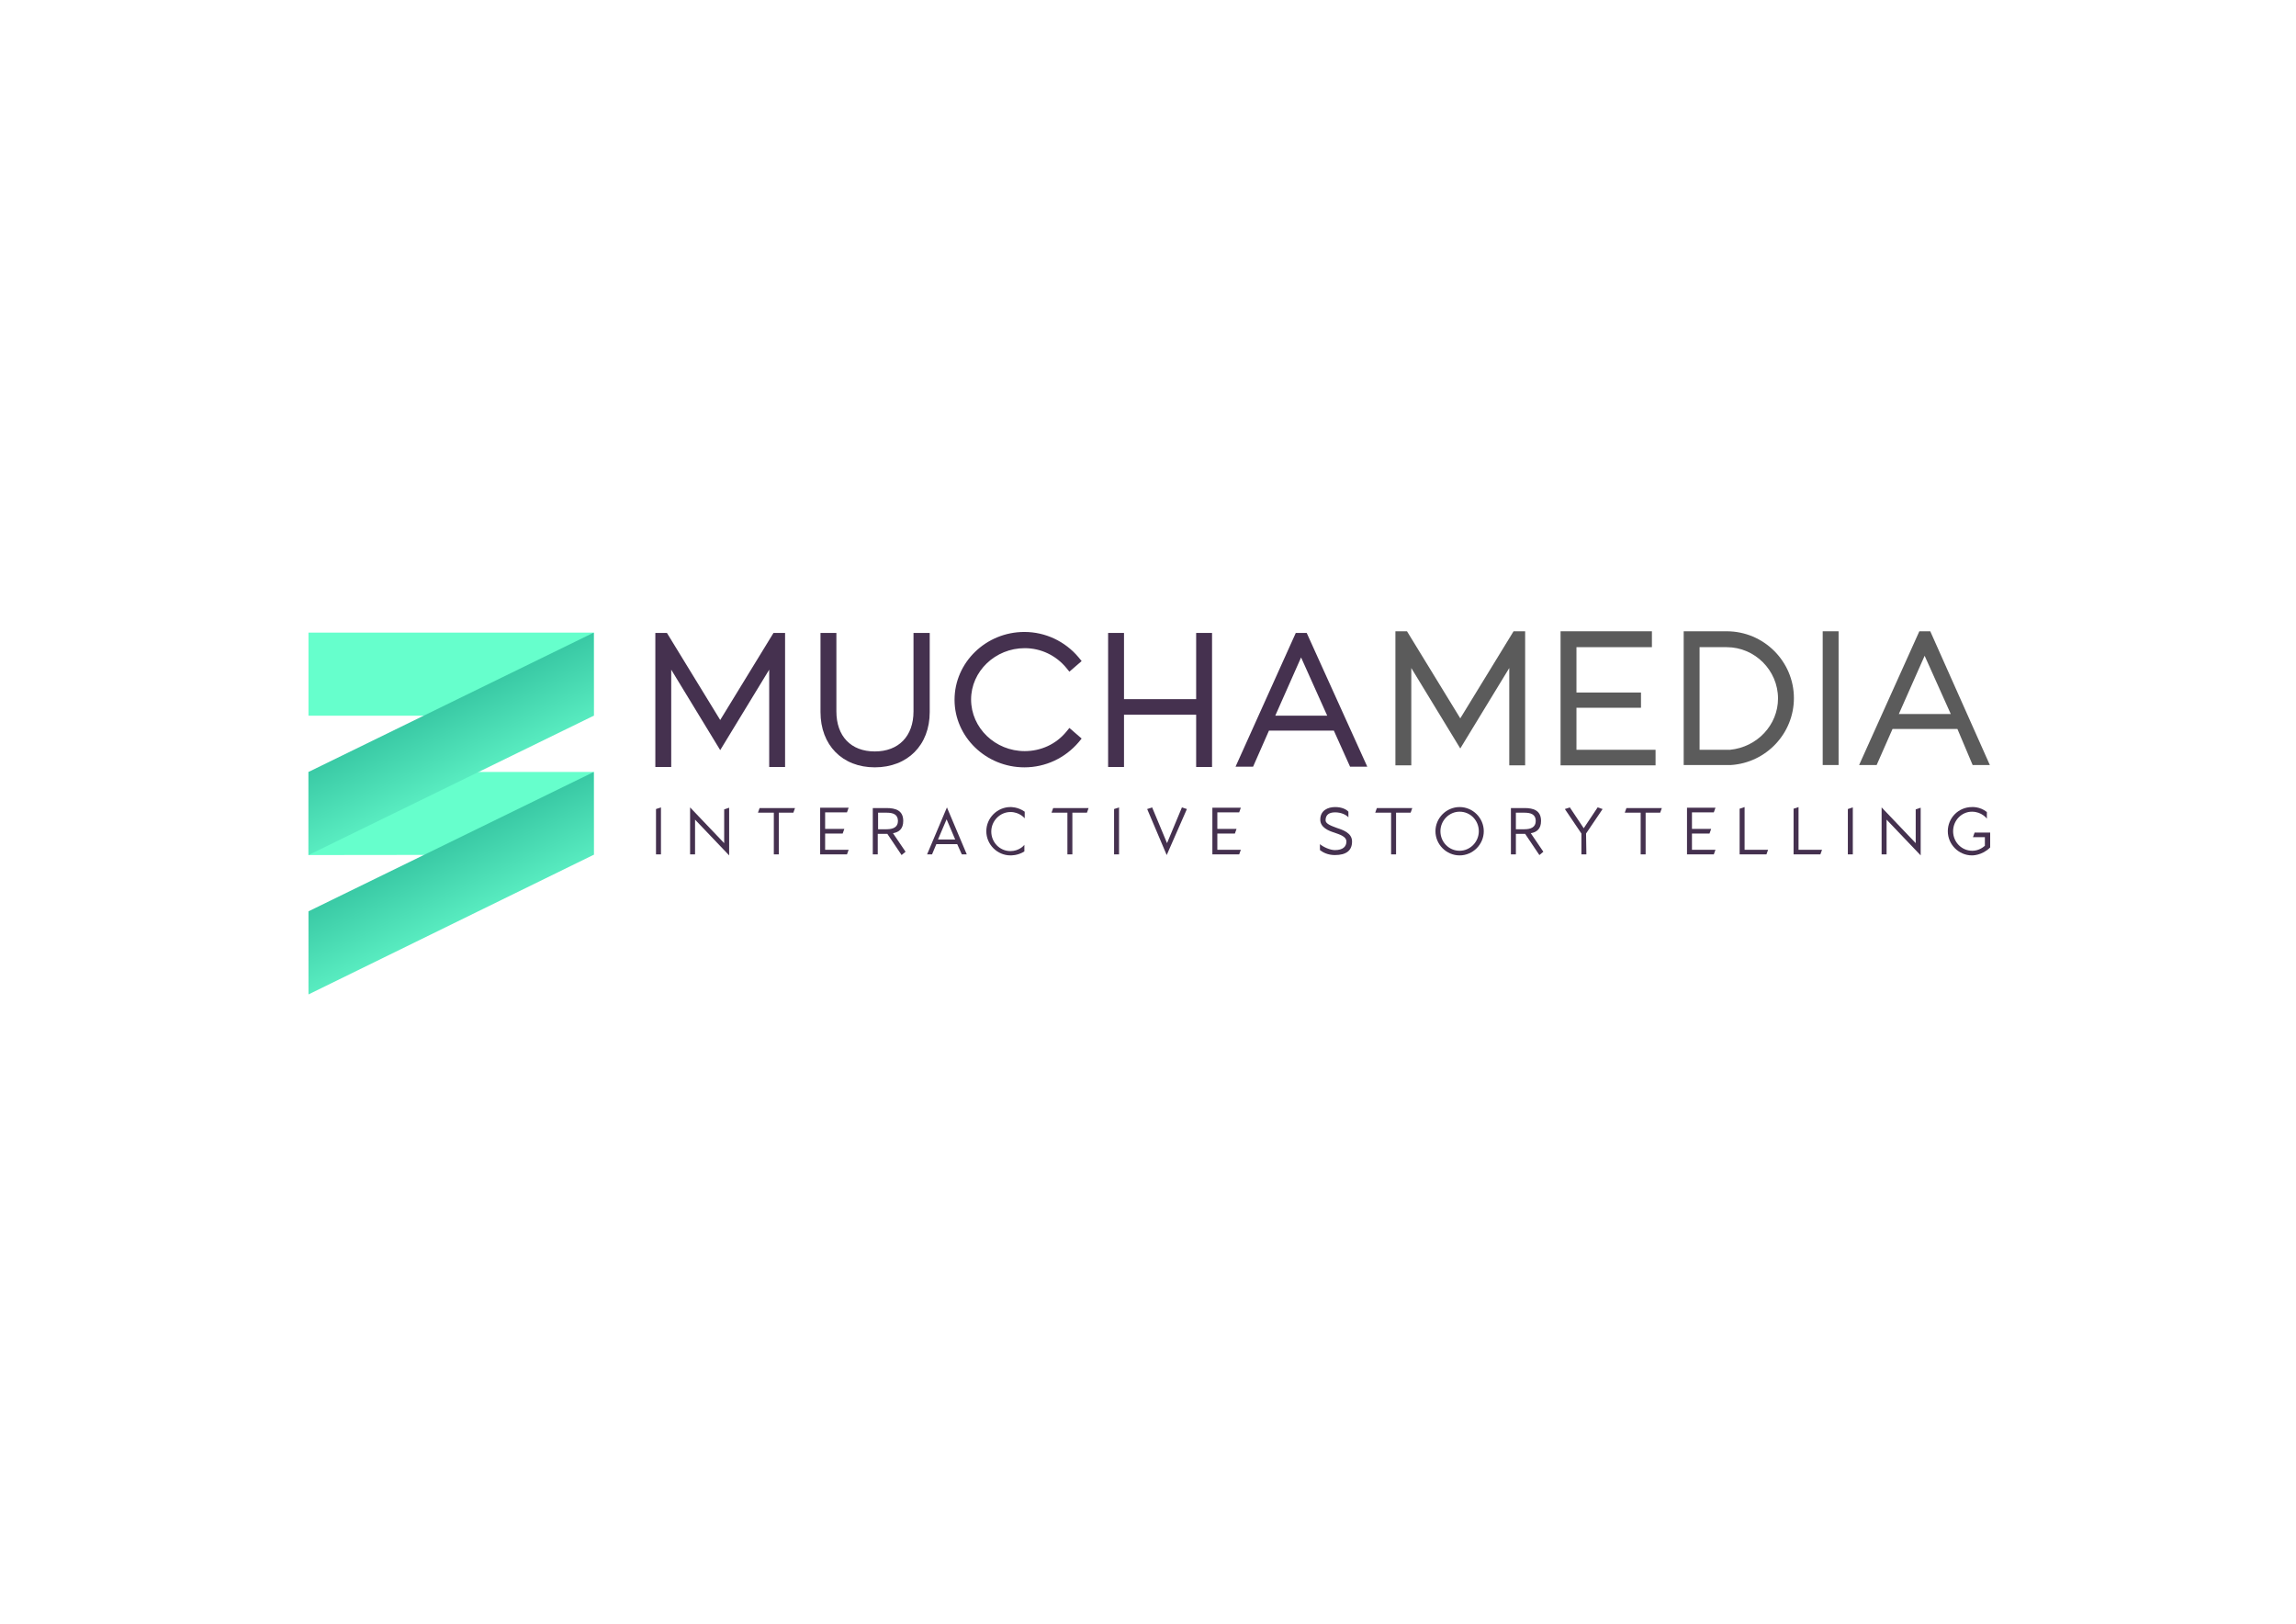 <?xml version="1.0" encoding="utf-8"?>
<!-- Generator: Adobe Illustrator 19.2.1, SVG Export Plug-In . SVG Version: 6.00 Build 0)  -->
<svg version="1.1" id="Layer_1" xmlns="http://www.w3.org/2000/svg" xmlns:xlink="http://www.w3.org/1999/xlink" x="0px" y="0px"
	 viewBox="0 0 693.7 490.5" style="enable-background:new 0 0 693.7 490.5;" xml:space="preserve">
<style type="text/css">
	.st0{fill:#66FFCC;}
	.st1{fill:url(#SVGID_1_);}
	.st2{fill:url(#SVGID_2_);}
	.st3{fill:#45314F;}
	.st4{fill:#5B5B5B;}
</style>
<g>
	<g>
		<rect x="93.2" y="191.1" class="st0" width="86.2" height="25.1"/>
		<polygon class="st0" points="179.4,258.2 93.2,258.3 93.2,233.2 179.4,233.2 		"/>
		
			<linearGradient id="SVGID_1_" gradientUnits="userSpaceOnUse" x1="801.669" y1="-417.067" x2="770.342" y2="-482.491" gradientTransform="matrix(1 0 0 1 -641.131 734.423)">
			<stop  offset="0.476" style="stop-color:#66FBCC"/>
			<stop  offset="0.996" style="stop-color:#33C29F"/>
		</linearGradient>
		<polygon class="st1" points="179.4,258.2 93.2,300.4 93.2,275.3 179.4,233.2 		"/>
		
			<linearGradient id="SVGID_2_" gradientUnits="userSpaceOnUse" x1="801.669" y1="-459.145" x2="770.342" y2="-524.569" gradientTransform="matrix(1 0 0 1 -641.131 734.423)">
			<stop  offset="0.476" style="stop-color:#66FBCC"/>
			<stop  offset="0.996" style="stop-color:#33C29F"/>
		</linearGradient>
		<polygon class="st2" points="179.4,216.2 93.2,258.3 93.2,233.2 179.4,191.1 		"/>
	</g>
	<g>
		<polygon class="st3" points="217.6,217.5 201.5,191.2 198,191.2 198,231.7 202.8,231.7 202.8,202.3 217.6,226.6 232.4,202.3 
			232.4,231.7 237.2,231.7 237.2,191.2 233.7,191.2 		"/>
		<path class="st3" d="M276,214.9c0,7.5-4.5,12.1-11.7,12.1c-7.2,0-11.6-4.6-11.6-12.1v-23.7h-4.8v23.9c0,10,6.6,16.7,16.4,16.7
			c9.9,0,16.6-6.7,16.6-16.7v-23.9H276V214.9z"/>
		<path class="st3" d="M309.6,195.8c4.9,0,9.5,2.2,12.6,6l0.9,1.1l3.7-3.2l-0.9-1.1c-4.1-4.9-10.1-7.7-16.4-7.7
			c-11.6,0-21.1,9.2-21.1,20.5c0,11.2,9.5,20.4,21.1,20.4c6.4,0,12.3-2.8,16.4-7.6l0.9-1.1l-3.7-3.2l-0.9,1.1
			c-3.1,3.8-7.7,5.9-12.6,5.9c-8.9,0-16.2-7-16.2-15.6C293.4,202.8,300.7,195.8,309.6,195.8z"/>
		<polygon class="st3" points="361.4,211.2 339.6,211.2 339.6,191.2 334.8,191.2 334.8,231.7 339.6,231.7 339.6,215.9 361.4,215.9 
			361.4,231.7 366.2,231.7 366.2,191.2 361.4,191.2 		"/>
		<path class="st3" d="M394.8,191.2h-3.3l-18.2,40.4h5.3l4.8-10.9h19.6l4.9,10.9h5.2L394.8,191.2z M385.3,216.2l7.8-17.6l7.9,17.6
			H385.3z"/>
	</g>
	<g>
		<polygon class="st4" points="441.2,217 425.1,190.7 421.6,190.7 421.6,231.2 426.4,231.2 426.4,201.8 441.2,226.1 456,201.8 
			456,231.2 460.8,231.2 460.8,190.7 457.3,190.7 		"/>
		<polygon class="st4" points="476.3,213.8 495.8,213.8 495.8,209.2 476.3,209.2 476.3,195.5 499.1,195.5 499.1,190.7 471.5,190.7 
			471.5,231.2 500.2,231.2 500.2,226.5 476.3,226.5 		"/>
		<path class="st4" d="M521.7,190.7h-13v40.4h1.4l12.9,0c10.7-0.7,19-9.6,19-20.2C542,199.8,532.9,190.7,521.7,190.7z M513.5,226.5
			v-31h8.2c8.5,0,15.5,7,15.5,15.5c0,8-6.3,14.7-14.5,15.5H513.5z"/>
		<rect x="550.7" y="190.7" class="st4" width="4.8" height="40.4"/>
		<path class="st4" d="M583.2,190.7h-3.3l-18.2,40.4h5.3l4.8-10.9h19.6l4.6,10.9h5.2L583.2,190.7z M573.7,215.7l7.8-17.6l7.9,17.6
			H573.7z"/>
	</g>
	<g>
		<path class="st3" d="M198.2,244.4l1.5-0.5l0,14.2l-1.5,0L198.2,244.4z"/>
		<path class="st3" d="M210,247.6l0,10.5h-1.5l0-14.2l10.3,10.8l0-10.2l1.5-0.5l0,14.4L210,247.6z"/>
		<path class="st3" d="M235.3,245.5l0,12.6h-1.5l0-12.6l-4.8,0l0.5-1.4l10.7,0l-0.5,1.4H235.3z"/>
		<path class="st3" d="M256.4,256.7l-0.5,1.4l-8.1,0l0-14.1l8.6,0l-0.5,1.4l-6.6,0l0,5l5.8,0l-0.5,1.4l-5.3,0l0,4.9L256.4,256.7z"/>
		<path class="st3" d="M272.9,248c0,2.4-1.3,3.4-3.1,3.7l3.8,5.6l-1.2,1l-4.3-6.4c-0.1,0-0.2,0-0.3,0h-2.6l0,6.2h-1.5l0-14l4.1,0
			C270.6,244.1,272.9,244.8,272.9,248z M265.3,250.5h2.6c1.9,0,3.4-0.6,3.4-2.5c0-2-1.5-2.5-3.4-2.5h-2.6L265.3,250.5z"/>
		<path class="st3" d="M289.2,255l-6.3,0l-1.3,3.1l-1.5,0l6-14.2l6,14.2l-1.5,0L289.2,255z M286,247.5l-2.6,6.1l5.2,0L286,247.5z"/>
		<path class="st3" d="M305.3,258.4c-4,0-7.3-3.3-7.3-7.3c0-4,3.3-7.3,7.3-7.3c0,0,2.2-0.1,4.3,1.4v2c0,0-1.5-1.9-4.3-1.9
			c-3.2,0-5.8,2.7-5.8,5.9c0,3.2,2.5,5.9,5.8,5.9c2.6,0,4.1-1.7,4.2-1.9l0,2C307.5,258.5,305.3,258.4,305.3,258.4z"/>
		<path class="st3" d="M324,245.5l0,12.6h-1.5l0-12.6l-4.8,0l0.5-1.4l10.7,0l-0.5,1.4L324,245.5z"/>
		<path class="st3" d="M336.6,244.4l1.5-0.5l0,14.2h-1.5L336.6,244.4z"/>
		<path class="st3" d="M346.6,244.4l1.5-0.5l4.5,10.8l4.5-10.8l1.5,0.5l-6.1,13.9L346.6,244.4z"/>
		<path class="st3" d="M374.9,256.7l-0.5,1.4l-8.1,0l0-14.1l8.6,0l-0.5,1.4l-6.6,0v5l5.8,0l-0.5,1.4l-5.3,0l0,4.9L374.9,256.7z"/>
		<path class="st3" d="M403.9,250.1c1.8,0.6,4.6,1.5,4.6,4.1c0,2.7-1.7,4.1-5.2,4.1c-2.1,0-3.6-0.8-4.5-1.5V255
			c0.9,0.8,3,1.8,4.5,1.8c2.5,0,3.5-1.1,3.5-2.6c0-1.5-2-2.1-3.7-2.7c-1.6-0.5-4.2-1.5-4.2-3.9c0-2.8,2.3-3.8,4.5-3.8
			c2,0,3.4,0.7,4,1.4l0,1.7c-0.6-0.7-2.1-1.5-4-1.5c-1.8,0-2.9,0.7-2.9,2.4C400.5,248.9,402.3,249.5,403.9,250.1z"/>
		<path class="st3" d="M421.8,245.5l0,12.6h-1.5l0-12.6l-4.8,0l0.5-1.4l10.7,0l-0.5,1.4L421.8,245.5z"/>
		<path class="st3" d="M433.7,251.1c0-4,3.3-7.3,7.3-7.3c4,0,7.3,3.3,7.3,7.3c0,4-3.3,7.3-7.3,7.3
			C437,258.4,433.7,255.1,433.7,251.1z M446.8,251.1c0-3.2-2.5-5.9-5.8-5.9c-3.2,0-5.8,2.7-5.8,5.9c0,3.2,2.5,5.9,5.8,5.9
			C444.2,257,446.8,254.3,446.8,251.1z"/>
		<path class="st3" d="M465.6,248c0,2.4-1.3,3.4-3.1,3.7l3.8,5.6l-1.2,1l-4.3-6.4c-0.1,0-0.2,0-0.3,0H458l0,6.2h-1.5l0-14l4.1,0
			C463.3,244.1,465.6,244.8,465.6,248z M458,250.5h2.6c1.9,0,3.4-0.6,3.4-2.5c0-2-1.5-2.5-3.4-2.5H458V250.5z"/>
		<path class="st3" d="M479.3,258.1h-1.5l0-6.3l-5-7.4l1.5-0.5l4.2,6.3l4.2-6.3l1.5,0.5l-5,7.4L479.3,258.1z"/>
		<path class="st3" d="M497.2,245.5l0,12.6h-1.5l0-12.6l-4.8,0l0.5-1.4l10.7,0l-0.5,1.4L497.2,245.5z"/>
		<path class="st3" d="M518.3,256.7l-0.5,1.4l-8.1,0l0-14.1l8.6,0l-0.5,1.4l-6.6,0l0,5l5.8,0l-0.5,1.4l-5.3,0l0,4.9L518.3,256.7z"/>
		<path class="st3" d="M534.2,256.7l-0.5,1.4h-8.1l0-13.8l1.5-0.5l0,12.9L534.2,256.7z"/>
		<path class="st3" d="M550.5,256.7l-0.5,1.4l-8.1,0l0-13.8l1.5-0.5l0,12.9L550.5,256.7z"/>
		<path class="st3" d="M558.3,244.4l1.5-0.5l0,14.2h-1.5L558.3,244.4z"/>
		<path class="st3" d="M570,247.6v10.5h-1.5l0-14.2l10.3,10.8l0-10.2l1.5-0.5l0,14.4L570,247.6z"/>
		<path class="st3" d="M595.8,258.4c-4,0-7.3-3.3-7.3-7.3c0-4,3.2-7.3,7.3-7.3c0,0,2.4-0.2,4.5,1.5v2c0,0-1.5-2.1-4.5-2.1
			c-3.2,0-5.7,2.7-5.7,5.9c0,3.2,2.5,5.9,5.8,5.9c1.8,0,3.1-0.9,3.8-1.5v-2.6l-3.6,0l0.5-1.4l4.7,0v4.5
			C598.8,258.5,595.8,258.4,595.8,258.4z"/>
	</g>
</g>
</svg>
